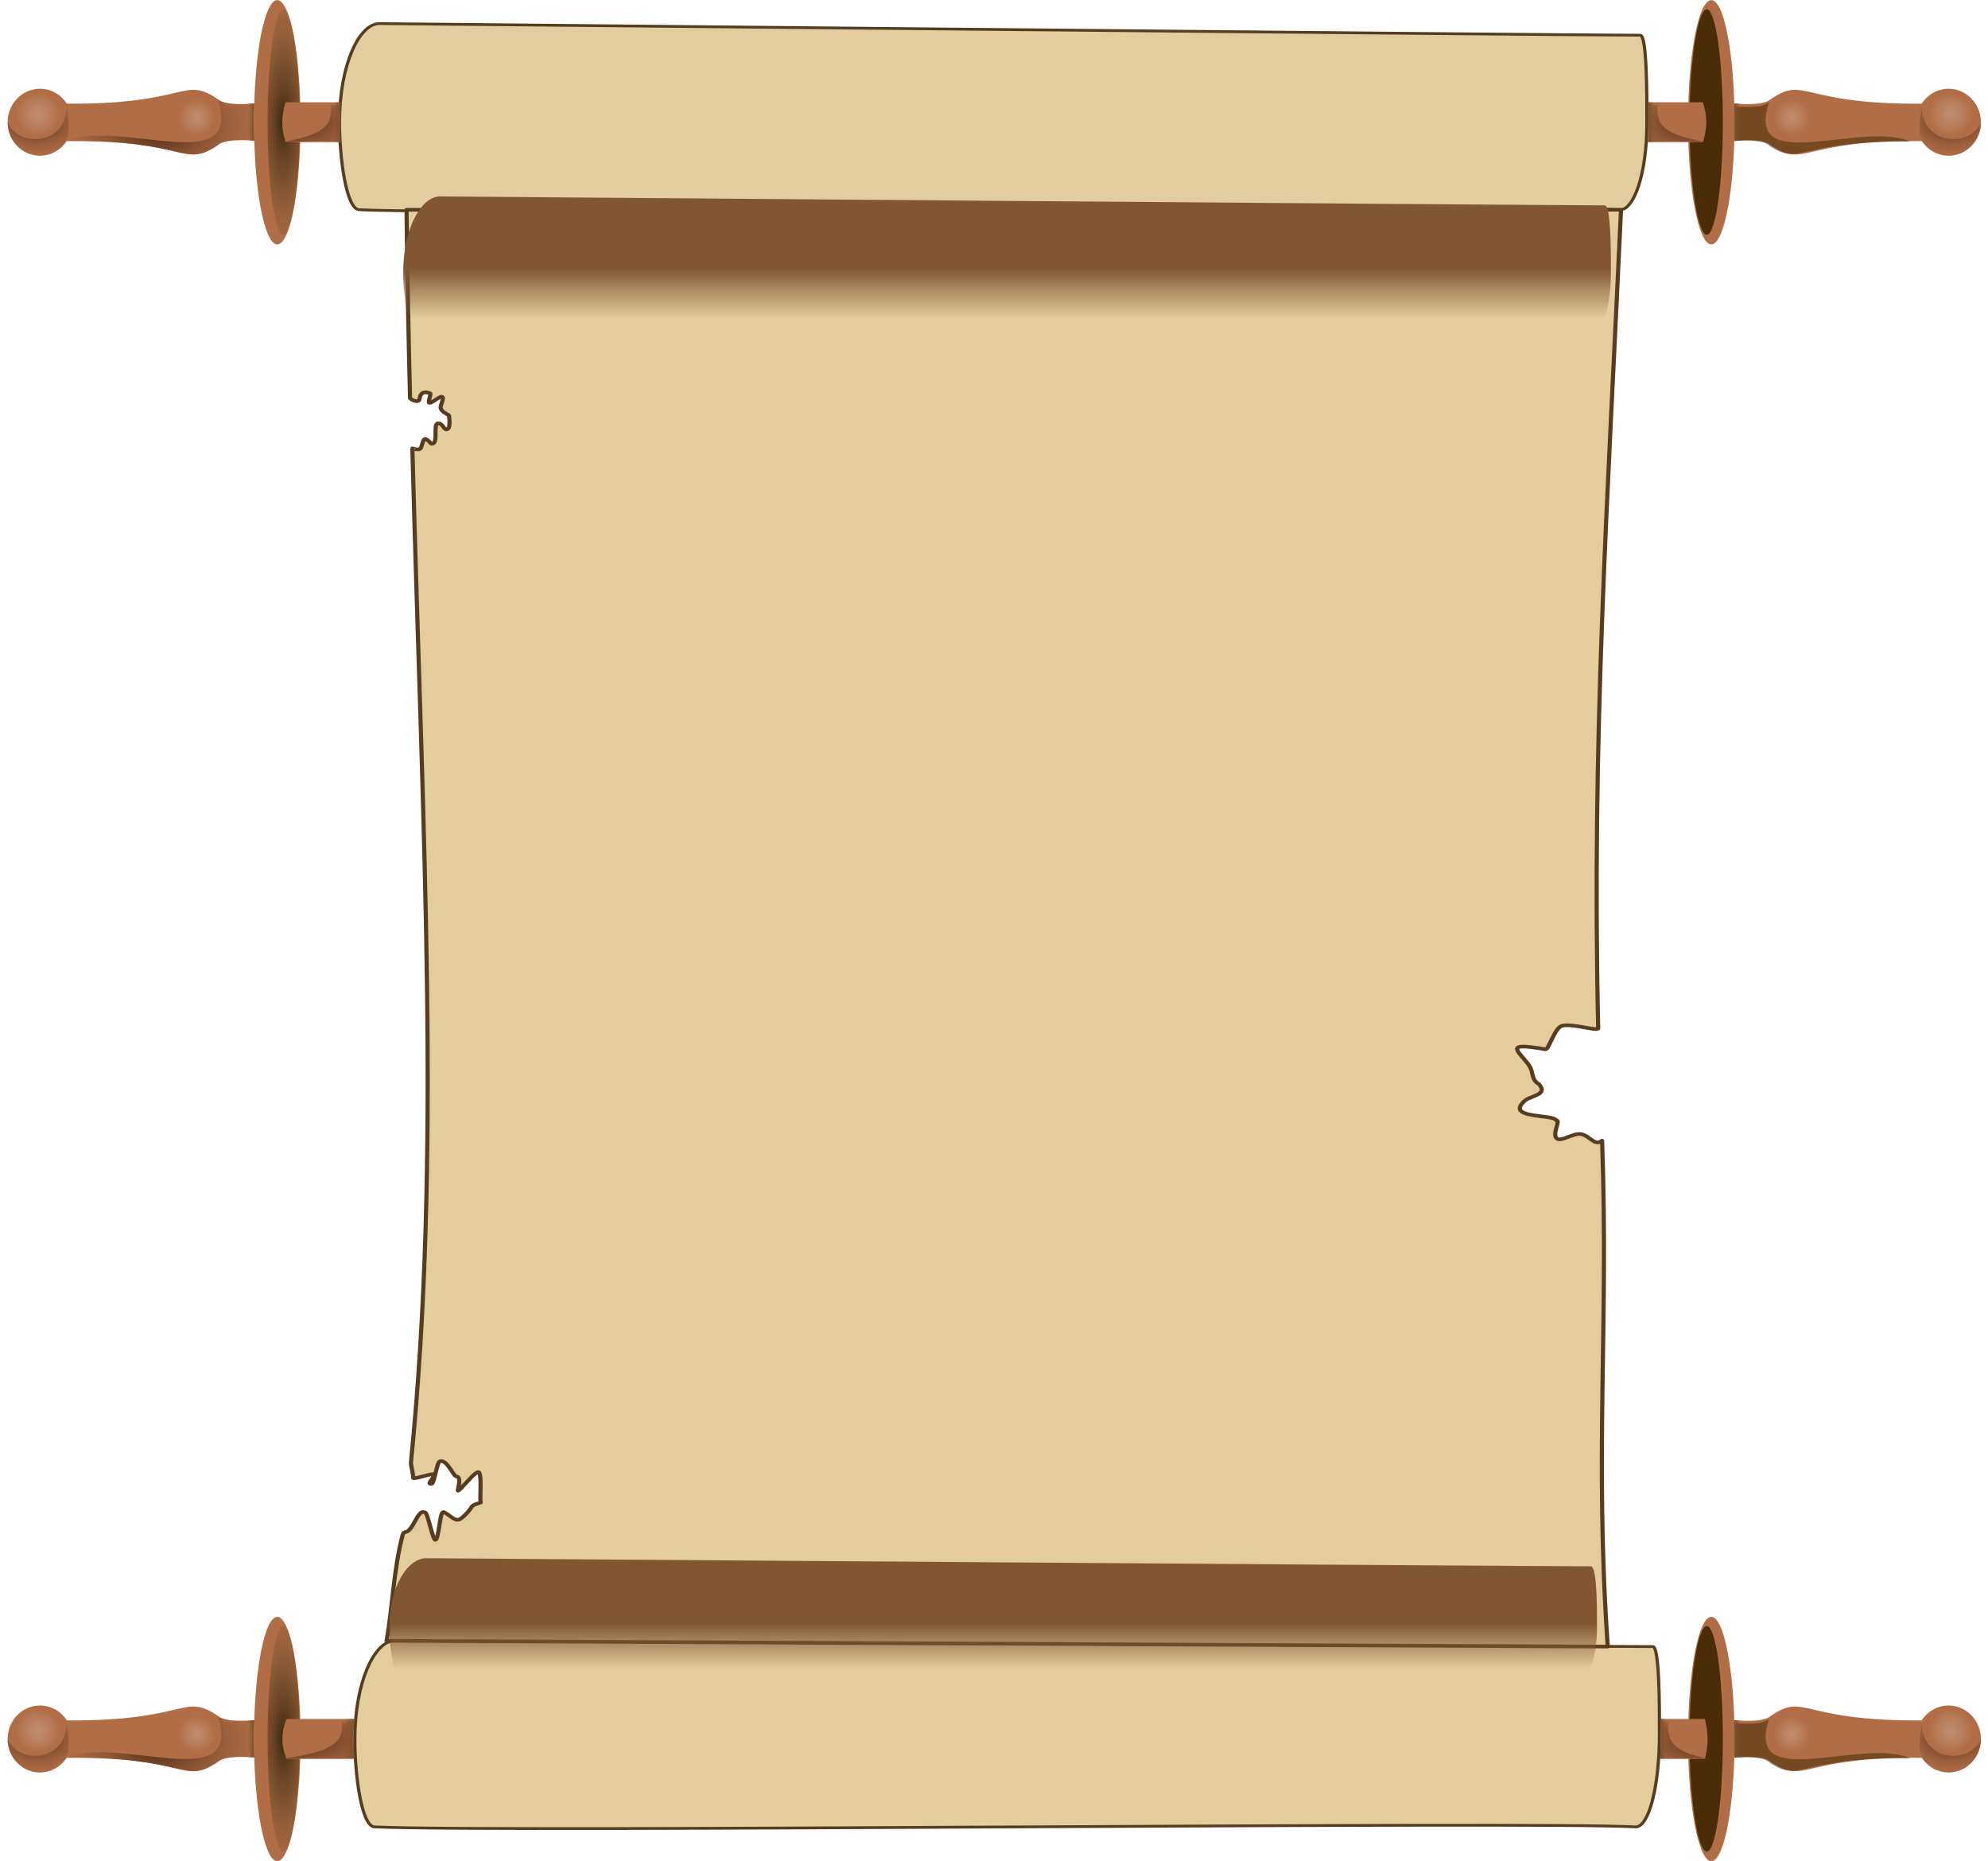 <?xml version="1.0" encoding="UTF-8" standalone="no"?>
<!-- Created with Inkscape (http://www.inkscape.org/) -->

<svg
   xmlns:dc="http://purl.org/dc/elements/1.1/"
   xmlns:cc="http://creativecommons.org/ns#"
   xmlns:rdf="http://www.w3.org/1999/02/22-rdf-syntax-ns#"
   xmlns:svg="http://www.w3.org/2000/svg"
   xmlns="http://www.w3.org/2000/svg"
   xmlns:xlink="http://www.w3.org/1999/xlink"
   xmlns:sodipodi="http://sodipodi.sourceforge.net/DTD/sodipodi-0.dtd"
   xmlns:inkscape="http://www.inkscape.org/namespaces/inkscape"
   id="svg2"
   sodipodi:docname="blank_scroll_01.svg"
   viewBox="0 0 256 239.599"
   sodipodi:version="0.32"
   version="1.0"
   inkscape:output_extension="org.inkscape.output.svg.inkscape"
   inkscape:version="0.92.4 (5da689c313, 2019-01-14)"
   width="256"
   height="239.599">
  <defs
     id="defs4">
    <linearGradient
       id="linearGradient6019"
       inkscape:collect="always">
      <stop
         id="stop6021"
         style="stop-color:#825631"
         offset="0" />
      <stop
         id="stop6023"
         style="stop-color:#825631;stop-opacity:0"
         offset="1" />
    </linearGradient>
    <linearGradient
       id="linearGradient5527"
       inkscape:collect="always">
      <stop
         id="stop5529"
         style="stop-color:#ffffff"
         offset="0" />
      <stop
         id="stop5531"
         style="stop-color:#ffffff;stop-opacity:0"
         offset="1" />
    </linearGradient>
    <linearGradient
       id="linearGradient5513">
      <stop
         id="stop5515"
         style="stop-color:#ebebeb;stop-opacity:.373"
         offset="0" />
      <stop
         id="stop5517"
         style="stop-color:#ffffff;stop-opacity:0"
         offset="1" />
    </linearGradient>
    <linearGradient
       id="linearGradient5503">
      <stop
         id="stop5505"
         style="stop-color:#402110"
         offset="0" />
      <stop
         id="stop5507"
         style="stop-color:#b06d46;stop-opacity:0"
         offset="1" />
    </linearGradient>
    <linearGradient
       id="linearGradient5488"
       inkscape:collect="always">
      <stop
         id="stop5490"
         style="stop-color:#7a532b"
         offset="0" />
      <stop
         id="stop5492"
         style="stop-color:#7a532b;stop-opacity:0"
         offset="1" />
    </linearGradient>
    <linearGradient
       id="linearGradient5478">
      <stop
         id="stop5480"
         style="stop-color:#3e1f0a"
         offset="0" />
      <stop
         id="stop5482"
         style="stop-color:#b06d46;stop-opacity:0"
         offset="1" />
    </linearGradient>
    <linearGradient
       id="linearGradient5276">
      <stop
         id="stop5278"
         style="stop-color:#3b280f"
         offset="0" />
      <stop
         id="stop5280"
         style="stop-color:#7a532b;stop-opacity:0"
         offset="1" />
    </linearGradient>
    <filter
       id="filter5575"
       height="1.287"
       width="1.244"
       y="-0.143"
       x="-0.122"
       inkscape:collect="always">
      <feGaussianBlur
         id="feGaussianBlur5577"
         stdDeviation="0.535"
         inkscape:collect="always" />
    </filter>
    <filter
       id="filter5603"
       height="1.21"
       width="1.062"
       y="-0.105"
       x="-0.031"
       inkscape:collect="always">
      <feGaussianBlur
         id="feGaussianBlur5605"
         stdDeviation="0.418"
         inkscape:collect="always" />
    </filter>
    <filter
       id="filter5631"
       height="1.048"
       width="1.25"
       y="-0.024"
       x="-0.125"
       inkscape:collect="always">
      <feGaussianBlur
         id="feGaussianBlur5633"
         stdDeviation="0.416"
         inkscape:collect="always" />
    </filter>
    <filter
       id="filter5727"
       height="1.064"
       width="1.322"
       y="-0.032"
       x="-0.161"
       inkscape:collect="always">
      <feGaussianBlur
         id="feGaussianBlur5729"
         stdDeviation="0.557"
         inkscape:collect="always" />
    </filter>
    <filter
       id="filter5785"
       height="1.262"
       width="1.078"
       y="-0.131"
       x="-0.039"
       inkscape:collect="always">
      <feGaussianBlur
         id="feGaussianBlur5787"
         stdDeviation="0.523"
         inkscape:collect="always" />
    </filter>
    <filter
       id="filter6121"
       inkscape:collect="always">
      <feGaussianBlur
         id="feGaussianBlur6123"
         stdDeviation="0.576"
         inkscape:collect="always" />
    </filter>
    <filter
       id="filter6157"
       inkscape:collect="always">
      <feGaussianBlur
         id="feGaussianBlur6159"
         stdDeviation="1.19"
         inkscape:collect="always" />
    </filter>
    <filter
       id="filter6161"
       inkscape:collect="always">
      <feGaussianBlur
         id="feGaussianBlur6163"
         stdDeviation="1.19"
         inkscape:collect="always" />
    </filter>
    <filter
       id="filter6177"
       height="2.459"
       width="1.089"
       y="-0.729"
       x="-0.044"
       inkscape:collect="always">
      <feGaussianBlur
         id="feGaussianBlur6179"
         stdDeviation="3.633"
         inkscape:collect="always" />
    </filter>
    <filter
       id="filter6189"
       height="2.408"
       width="1.085"
       y="-0.704"
       x="-0.043"
       inkscape:collect="always">
      <feGaussianBlur
         id="feGaussianBlur6191"
         stdDeviation="3.507"
         inkscape:collect="always" />
    </filter>
    <radialGradient
       id="radialGradient6354"
       xlink:href="#linearGradient5276"
       gradientUnits="userSpaceOnUse"
       cy="129.75"
       cx="171"
       gradientTransform="matrix(2.381,2.3416e-7,-1.05e-6,6.442,-236.15,-706.07)"
       r="4"
       inkscape:collect="always" />
    <radialGradient
       id="radialGradient6356"
       xlink:href="#linearGradient5478"
       gradientUnits="userSpaceOnUse"
       cy="168.54"
       cx="251.32"
       gradientTransform="matrix(1.255,-0.053,0.032,0.765,-69.447,52.983)"
       r="16.124"
       inkscape:collect="always" />
    <linearGradient
       id="linearGradient6358"
       y2="129.71"
       xlink:href="#linearGradient5488"
       gradientUnits="userSpaceOnUse"
       x2="167.48"
       gradientTransform="matrix(-1.566,0,0,1,528.65,38.031)"
       y1="129.71"
       x1="166.83"
       inkscape:collect="always" />
    <radialGradient
       id="radialGradient6360"
       xlink:href="#linearGradient5503"
       gradientUnits="userSpaceOnUse"
       cy="167.78"
       cx="230.13"
       gradientTransform="matrix(2.102,3.4972e-8,-2.9988e-8,1.373,-253.71,-62.569)"
       r="5.094"
       inkscape:collect="always" />
    <radialGradient
       id="radialGradient6362"
       xlink:href="#linearGradient5527"
       gradientUnits="userSpaceOnUse"
       cy="111.88"
       cx="128.17"
       r="5.209"
       inkscape:collect="always" />
    <radialGradient
       id="radialGradient6364"
       xlink:href="#linearGradient5513"
       gradientUnits="userSpaceOnUse"
       cy="111.88"
       cx="128.17"
       gradientTransform="translate(-8.9443e-5)"
       r="5.209"
       inkscape:collect="always" />
    <radialGradient
       id="radialGradient6366"
       xlink:href="#linearGradient5478"
       gradientUnits="userSpaceOnUse"
       cy="167.88"
       cx="256.91"
       gradientTransform="matrix(1.215,9.0652e-7,-4.29e-7,0.546,-39.204,76.207)"
       r="16.124"
       inkscape:collect="always" />
    <linearGradient
       id="linearGradient6368"
       y2="129.71"
       xlink:href="#linearGradient5488"
       gradientUnits="userSpaceOnUse"
       x2="167.48"
       gradientTransform="matrix(-1.566,0,0,1.069,543.51,29.083)"
       y1="129.71"
       x1="166.83"
       inkscape:collect="always" />
    <radialGradient
       id="radialGradient6372"
       xlink:href="#linearGradient5478"
       gradientUnits="userSpaceOnUse"
       cy="168.54"
       cx="251.32"
       gradientTransform="matrix(1.255,-0.053,0.032,0.765,-69.447,330.91)"
       r="16.124"
       inkscape:collect="always" />
    <linearGradient
       id="linearGradient6374"
       y2="129.71"
       xlink:href="#linearGradient5488"
       gradientUnits="userSpaceOnUse"
       x2="167.48"
       gradientTransform="matrix(-1.566,0,0,1,528.65,315.96)"
       y1="129.71"
       x1="166.83"
       inkscape:collect="always" />
    <radialGradient
       id="radialGradient6376"
       xlink:href="#linearGradient5503"
       gradientUnits="userSpaceOnUse"
       cy="167.78"
       cx="230.13"
       gradientTransform="matrix(2.102,3.4972e-8,-2.9988e-8,1.373,-253.71,215.36)"
       r="5.094"
       inkscape:collect="always" />
    <radialGradient
       id="radialGradient6382"
       xlink:href="#linearGradient5478"
       gradientUnits="userSpaceOnUse"
       cy="167.88"
       cx="256.91"
       gradientTransform="matrix(1.215,9.0652e-7,-4.29e-7,0.546,-39.204,354.13)"
       r="16.124"
       inkscape:collect="always" />
    <linearGradient
       id="linearGradient6384"
       y2="129.71"
       xlink:href="#linearGradient5488"
       gradientUnits="userSpaceOnUse"
       x2="167.48"
       gradientTransform="matrix(-2.646,0,0,1.069,726.09,307.01)"
       y1="129.71"
       x1="166.83"
       inkscape:collect="always" />
    <linearGradient
       id="linearGradient6386"
       y2="129.71"
       xlink:href="#linearGradient5488"
       gradientUnits="userSpaceOnUse"
       x2="167.48"
       gradientTransform="matrix(1.566,0,0,1,232.69,38.031)"
       y1="129.71"
       x1="166.83"
       inkscape:collect="always" />
    <radialGradient
       id="radialGradient6392"
       xlink:href="#linearGradient5513"
       gradientUnits="userSpaceOnUse"
       cy="111.88"
       cx="128.17"
       gradientTransform="translate(-8.9443e-5)"
       r="5.209"
       inkscape:collect="always" />
    <linearGradient
       id="linearGradient6396"
       y2="129.71"
       xlink:href="#linearGradient5488"
       gradientUnits="userSpaceOnUse"
       x2="167.48"
       gradientTransform="matrix(1.566,0,0,1.069,217.83,29.083)"
       y1="129.71"
       x1="166.83"
       inkscape:collect="always" />
    <linearGradient
       id="linearGradient6398"
       y2="129.71"
       xlink:href="#linearGradient5488"
       gradientUnits="userSpaceOnUse"
       x2="167.48"
       gradientTransform="matrix(1.566,0,0,1,232.69,315.96)"
       y1="129.71"
       x1="166.83"
       inkscape:collect="always" />
    <radialGradient
       id="radialGradient6404"
       xlink:href="#linearGradient5513"
       gradientUnits="userSpaceOnUse"
       cy="111.88"
       cx="128.17"
       gradientTransform="translate(-8.9443e-5)"
       r="5.209"
       inkscape:collect="always" />
    <linearGradient
       id="linearGradient6408"
       y2="129.71"
       xlink:href="#linearGradient5488"
       gradientUnits="userSpaceOnUse"
       x2="167.48"
       gradientTransform="matrix(1.566,0,0,1.069,217.83,307.01)"
       y1="129.71"
       x1="166.83"
       inkscape:collect="always" />
    <linearGradient
       id="linearGradient6410"
       y2="178.13"
       xlink:href="#linearGradient6019"
       gradientUnits="userSpaceOnUse"
       x2="282.09"
       gradientTransform="matrix(1,0,0,0.37,3.492,129.36)"
       y1="166.92"
       x1="282.09"
       inkscape:collect="always" />
    <radialGradient
       inkscape:collect="always"
       xlink:href="#linearGradient5276"
       id="radialGradient991"
       gradientUnits="userSpaceOnUse"
       gradientTransform="matrix(2.381,2.3416e-7,-1.05e-6,6.442,-236.15,-706.07)"
       cx="171"
       cy="129.75"
       r="4" />
    <radialGradient
       inkscape:collect="always"
       xlink:href="#linearGradient5503"
       id="radialGradient993"
       gradientUnits="userSpaceOnUse"
       gradientTransform="matrix(2.102,3.4972e-8,-2.9988e-8,1.373,-253.71,-62.569)"
       cx="230.13"
       cy="167.78"
       r="5.094" />
    <radialGradient
       inkscape:collect="always"
       xlink:href="#linearGradient5527"
       id="radialGradient995"
       gradientUnits="userSpaceOnUse"
       cx="128.17"
       cy="111.88"
       r="5.209" />
    <radialGradient
       inkscape:collect="always"
       xlink:href="#linearGradient5513"
       id="radialGradient997"
       gradientUnits="userSpaceOnUse"
       gradientTransform="translate(-8.9443e-5)"
       cx="128.17"
       cy="111.88"
       r="5.209" />
    <radialGradient
       inkscape:collect="always"
       xlink:href="#linearGradient5478"
       id="radialGradient999"
       gradientUnits="userSpaceOnUse"
       gradientTransform="matrix(1.215,9.0652e-7,-4.29e-7,0.546,-39.204,76.207)"
       cx="256.91"
       cy="167.88"
       r="16.124" />
    <radialGradient
       inkscape:collect="always"
       xlink:href="#linearGradient5527"
       id="radialGradient1001"
       gradientUnits="userSpaceOnUse"
       cx="128.17"
       cy="111.88"
       r="5.209" />
    <radialGradient
       inkscape:collect="always"
       xlink:href="#linearGradient5503"
       id="radialGradient1003"
       gradientUnits="userSpaceOnUse"
       gradientTransform="matrix(2.102,3.4972e-8,-2.9988e-8,1.373,-253.71,-62.569)"
       cx="230.13"
       cy="167.78"
       r="5.094" />
    <radialGradient
       inkscape:collect="always"
       xlink:href="#linearGradient5527"
       id="radialGradient1005"
       gradientUnits="userSpaceOnUse"
       cx="128.17"
       cy="111.88"
       r="5.209" />
    <radialGradient
       inkscape:collect="always"
       xlink:href="#linearGradient5478"
       id="radialGradient1007"
       gradientUnits="userSpaceOnUse"
       gradientTransform="matrix(1.215,9.0652e-7,-4.29e-7,0.546,-39.204,76.207)"
       cx="256.91"
       cy="167.88"
       r="16.124" />
    <linearGradient
       inkscape:collect="always"
       xlink:href="#linearGradient6019"
       id="linearGradient1009"
       gradientUnits="userSpaceOnUse"
       gradientTransform="matrix(1,0,0,0.37,3.492,129.36)"
       x1="282.09"
       y1="166.92"
       x2="282.09"
       y2="178.13" />
  </defs>
  <sodipodi:namedview
     id="base"
     bordercolor="#666666"
     inkscape:pageshadow="2"
     guidetolerance="10"
     pagecolor="#ffffff"
     gridtolerance="10000"
     inkscape:window-height="1025"
     inkscape:zoom="0.60239307"
     objecttolerance="10"
     inkscape:window-y="-8"
     showgrid="false"
     borderopacity="1.0"
     inkscape:current-layer="svg2"
     inkscape:cx="-274.305"
     inkscape:cy="58.468322"
     showguides="true"
     inkscape:guide-bbox="true"
     inkscape:window-x="-8"
     inkscape:window-width="1920"
     inkscape:pageopacity="0.0"
     inkscape:document-units="px"
     inkscape:window-maximized="1"
     fit-margin-top="0"
     fit-margin-left="0"
     fit-margin-right="0"
     fit-margin-bottom="0">
    <inkscape:grid
       id="grid5242"
       type="xygrid"
       originx="-268.812"
       originy="-173.9" />
  </sodipodi:namedview>
  <g
     id="g6295"
     transform="matrix(0.749,0,0,0.749,-167.574,-109.924)">
    <path
       id="path5248"
       d="m 478.09,152.78 c 1,0 1,10 1,15 0,9 -2,15 -4,15 -15,-1 -170,1 -190,0 -2,0 -3,-9 -3,-15 0,-10 3,-17 6,-17 1.69,0 180,2 190,2 z"
       sodipodi:nodetypes="ccccccc"
       style="fill:#e2cd9e;stroke:#583c1f;stroke-width:0.479;stroke-linecap:round;stroke-linejoin:round;filter:url(#filter6121)"
       transform="matrix(1.141,0,0,1,-39.766,0.035)"
       inkscape:connector-curvature="0" />
    <path
       id="path5263"
       style="fill:#e3cd9d;stroke:#583c1f;stroke-width:0.479;stroke-linecap:round;stroke-linejoin:round;filter:url(#filter6157)"
       sodipodi:nodetypes="ccccccc"
       transform="matrix(1.141,0,0,1,-39.766,0.035)"
       d="m 479.98,429.78 c 1,0 1,10 1,15 0,9 -1.58,16 -3.58,16 -15,-1 -170,1 -190,0 -2,0 -3,-9 -3,-15 0,-10 3,-17 6,-17 1.69,0 179.58,1 189.58,1 z"
       inkscape:connector-curvature="0" />
    <path
       id="rect5271"
       d="m 292.19,182.78 h 183 c -2,50 -4.44,90.74 -3.44,140.74 -0.24,0.49 -3.84,-0.89 -5.44,-0.46 -1.11,0.3 -2.02,4.15 -2.5,4.05 -6.54,-1.32 -4.02,0.28 -2.51,2.71 0.79,1.28 0.27,2.39 1.49,3.25 1.61,1.95 -1.47,2 -2.21,3 -2.81,2.99 4.5,2.17 4.84,3.25 0.75,-0.06 -0.63,2.23 0.05,3.07 0.6,0.74 2.51,-0.92 3.65,-0.72 1.39,0.25 2.06,2.18 3.22,1.14 1,32 -1.15,53.97 0.85,86.97 l -184,-1 c 0.93,-6.02 1.03,-12.2 2.42,-18.19 0.23,-0.95 0.58,0.19 1.58,-1.81 0.89,-1.79 1.1,-2.35 1.84,-2.04 0.35,0.15 1.11,4.69 1.49,4.69 0.53,0.01 0.68,-4.57 1.15,-4.75 0.43,-0.17 1.57,1.49 2.37,1.29 0.47,-0.12 1.66,-1.55 1.92,-2.13 0.28,-0.63 1.47,-0.7 1.41,-0.88 -0.19,-0.57 0.21,-4.46 -0.27,-5.13 -0.4,-0.56 -3.08,3.56 -3.18,3.12 -0.04,-0.2 0.62,-2.32 -0.19,-2.41 -0.53,-0.06 -1.42,-3 -2.52,-2.61 -0.44,0.16 -0.85,3.78 -1.2,3.85 -1.06,0.22 0.7,-1.31 0.23,-1.61 -0.31,-0.2 -3.05,0.95 -3.05,0.61 0,-1 -0.38,-2.1 -0.33,-2.68 4.61,-52.76 1.78,-106.73 0.21,-174.3 0,-0.05 1.11,0.54 1.33,-0.18 0.32,-1.1 0.35,-1.69 0.84,-1.33 0.66,0.49 0.53,0.84 0.93,0.69 0.79,-0.3 0.01,-3.47 0.76,-3.48 0.83,0 0.85,1.25 1.4,1.01 0.54,-0.24 0.27,-2.07 0.27,-2.29 -0.01,-0.29 -0.98,-0.45 -1.25,-1.3 -0.15,-0.48 0.59,-1.73 0.19,-1.99 -0.28,-0.18 -1.66,1.23 -1.93,1.03 -0.24,-0.19 0.37,-1.53 0.11,-1.63 -0.45,-0.18 -1.39,-0.51 -1.57,0.98 -0.09,0.82 -1.43,0.07 -1.43,-0.18 -0.23,-10.51 -0.42,-21.29 -0.53,-32.35 z"
       sodipodi:nodetypes="cccssscccsscccsssssssssssssssssssssssssssssc"
       style="fill:#e3cd9d;stroke:#583c1f;stroke-width:0.625;stroke-linecap:round;stroke-linejoin:round;filter:url(#filter6161)"
       transform="matrix(1.141,0,0,1,-39.766,0.035)"
       inkscape:connector-curvature="0" />
    <g
       id="g5644">
      <path
         id="path4467"
         sodipodi:nodetypes="ccsssccccc"
         style="fill:#b06d46"
         d="m 261.12,171.76 c -6,4 -5,-1 -25.92,-0.74 -1,1.52 -2.69,2.51 -4.6,2.51 -3.07,0 -5.56,-2.58 -5.56,-5.75 0,-3.18 2.49,-5.76 5.56,-5.76 1.93,0 3.63,1.02 4.63,2.56 20.89,0.18 19.89,-4.82 25.89,-0.82 1,1 4,1 6.33,0.78 v 6.4 c -2.33,-0.18 -5.33,-0.18 -6.33,0.82 z"
         inkscape:connector-curvature="0" />
      <ellipse
         id="path5244"
         style="fill:#b06d46"
         transform="translate(100.4,38.031)"
         cx="171"
         cy="129.747"
         rx="4"
         ry="21" />
      <ellipse
         id="path5274"
         style="fill:url(#radialGradient991);filter:url(#filter5631)"
         transform="matrix(0.691,0,0,0.923,154.33,47.983)"
         cx="171"
         cy="129.747"
         rx="4"
         ry="21" />
      <path
         id="path5246"
         sodipodi:nodetypes="ccccc"
         style="fill:#b06d46"
         d="m 282.26,171.21 v -6.87 h -9.42 c -0.78,2.44 -0.78,4.44 0,6.87 z"
         inkscape:connector-curvature="0" />
      <path
         id="path5476"
         sodipodi:nodetypes="cccccc"
         style="fill:url(#radialGradient6356);filter:url(#filter5603)"
         d="m 261.12,171.76 c -6,4 -5,-1 -25.92,-0.74 8.95,-3.98 30.56,6.67 25.92,-7.26 1,1 4,1 6.33,0.78 v 6.4 c -2.33,-0.18 -5.33,-0.18 -6.33,0.82 z"
         inkscape:connector-curvature="0" />
      <path
         id="rect5486"
         sodipodi:nodetypes="ccccc"
         style="fill:url(#linearGradient6358)"
         d="m 267.44,164.55 h -1.02 v 6.38 h 1.02 c -0.12,-2.09 -0.16,-4.23 0,-6.38 z"
         inkscape:connector-curvature="0" />
      <path
         id="path5501"
         sodipodi:nodetypes="cccc"
         style="fill:url(#radialGradient993);filter:url(#filter5575)"
         d="m 230.6,173.53 c -3.07,0 -5.56,-2.58 -5.56,-5.75 1.75,4.43 10.4,4.11 10.19,-3.2 0.19,4.38 1.79,7.31 -4.63,8.95 z"
         inkscape:connector-curvature="0" />
      <circle
         id="path5511"
         style="opacity:0.232;fill:url(#radialGradient995)"
         transform="matrix(0.62,0,0,0.62,178.07,97.598)"
         cx="128.168"
         cy="111.881"
         r="5.209" />
      <circle
         id="path5521"
         style="opacity:0.712;fill:url(#radialGradient997)"
         transform="matrix(0.732,0,0,0.732,136.44,84.516)"
         cx="128.168"
         cy="111.881"
         r="5.209" />
      <path
         id="path5635"
         sodipodi:nodetypes="ccccc"
         style="fill:url(#radialGradient999);filter:url(#filter5603)"
         d="m 271.89,171.24 c 8.29,-1.34 8.92,-3.3 8.75,-6.53 1,1 -0.84,0.19 1.49,-0.03 v 6.41 c -7.01,-0.12 -2.28,-0.08 -10.24,0.15 z"
         inkscape:connector-curvature="0" />
      <path
         id="path5637"
         sodipodi:nodetypes="ccccc"
         style="fill:url(#linearGradient6368)"
         d="m 282.3,164.33 h -1.01 v 6.82 h 1.01 c -0.12,-2.23 -0.16,-4.52 0,-6.82 z"
         inkscape:connector-curvature="0" />
    </g>
    <g
       id="g5949">
      <path
         id="path5804"
         sodipodi:nodetypes="ccsssccccc"
         style="fill:#b06d46"
         d="m 261.12,449.68 c -6,4 -5,-1 -25.92,-0.74 -1,1.52 -2.69,2.52 -4.6,2.52 -3.07,0 -5.56,-2.58 -5.56,-5.76 0,-3.17 2.49,-5.75 5.56,-5.75 1.93,0 3.63,1.01 4.63,2.55 20.89,0.18 19.89,-4.82 25.89,-0.82 1,1 4,1 6.33,0.78 v 6.41 c -2.33,-0.19 -5.33,-0.19 -6.33,0.81 z"
         inkscape:connector-curvature="0" />
      <ellipse
         id="path5806"
         style="fill:#b06d46"
         transform="translate(100.4,315.96)"
         cx="171"
         cy="129.747"
         rx="4"
         ry="21" />
      <ellipse
         id="path5808"
         style="fill:url(#radialGradient6354);filter:url(#filter5631)"
         transform="matrix(0.691,0,0,0.923,154.33,325.91)"
         cx="171"
         cy="129.747"
         rx="4"
         ry="21" />
      <path
         id="path5812"
         sodipodi:nodetypes="cccccc"
         style="fill:url(#radialGradient6372);filter:url(#filter5603)"
         d="m 261.12,449.68 c -6,4 -5,-1 -25.92,-0.74 8.95,-3.97 30.56,6.68 25.92,-7.26 1,1 4,1 6.33,0.78 v 6.41 c -2.33,-0.19 -5.33,-0.19 -6.33,0.81 z"
         inkscape:connector-curvature="0" />
      <path
         id="path5814"
         sodipodi:nodetypes="ccccc"
         style="fill:url(#linearGradient6374)"
         d="m 267.44,442.47 h -1.02 v 6.38 h 1.02 c -0.12,-2.09 -0.16,-4.23 0,-6.38 z"
         inkscape:connector-curvature="0" />
      <path
         id="path5816"
         sodipodi:nodetypes="cccc"
         style="fill:url(#radialGradient6376);filter:url(#filter5575)"
         d="m 230.6,451.46 c -3.07,0 -5.56,-2.58 -5.56,-5.76 1.75,4.44 10.4,4.11 10.19,-3.2 0.19,4.39 1.79,7.31 -4.63,8.96 z"
         inkscape:connector-curvature="0" />
      <circle
         id="path5818"
         style="opacity:0.232;fill:url(#radialGradient1001)"
         transform="matrix(0.62,0,0,0.62,178.07,375.52)"
         cx="128.168"
         cy="111.881"
         r="5.209" />
      <circle
         id="path5820"
         style="opacity:0.712;fill:url(#radialGradient6364)"
         transform="matrix(0.732,0,0,0.732,136.44,362.44)"
         cx="128.168"
         cy="111.881"
         r="5.209" />
      <g
         id="g5905">
        <g
           id="g5899"
           transform="matrix(1.22,0,0,1,-59.874,0)">
          <path
             id="path5810"
             sodipodi:nodetypes="ccccc"
             style="fill:#b06d46"
             d="m 282.26,449.14 v -6.87 h -9.42 c -0.78,2.43 -0.78,4.43 0,6.87 z"
             inkscape:connector-curvature="0" />
          <path
             id="path5822"
             sodipodi:nodetypes="ccccc"
             style="fill:url(#radialGradient6382);filter:url(#filter5603)"
             d="m 271.89,449.16 c 8.29,-1.33 8.92,-3.3 8.75,-6.52 1,1 -0.84,0.19 1.49,-0.03 v 6.41 c -7.01,-0.12 -2.28,-0.08 -10.24,0.14 z"
             inkscape:connector-curvature="0" />
        </g>
        <path
           id="path5824"
           sodipodi:nodetypes="ccccc"
           style="fill:url(#linearGradient6384)"
           d="m 284.69,442.25 h -1.71 v 6.82 h 1.71 c -0.2,-2.23 -0.27,-4.52 0,-6.82 z"
           inkscape:connector-curvature="0" />
      </g>
    </g>
    <g
       id="g6244"
       transform="translate(28)">
      <g
         id="g5789">
        <path
           id="path5659"
           sodipodi:nodetypes="ccsssccccc"
           style="fill:#b06d46"
           d="m 500.23,171.76 c 6,4 5,-1 25.91,-0.74 1.01,1.52 2.69,2.51 4.6,2.51 3.07,0 5.56,-2.58 5.56,-5.75 0,-3.18 -2.49,-5.76 -5.56,-5.76 -1.93,0 -3.63,1.02 -4.62,2.56 -20.89,0.18 -19.89,-4.82 -25.89,-0.82 -1,1 -4,1 -6.33,0.78 v 6.4 c 2.33,-0.18 5.33,-0.18 6.33,0.82 z"
           inkscape:connector-curvature="0" />
        <ellipse
           id="path5661"
           style="fill:#b06d46"
           transform="matrix(-1,0,0,1,660.95,38.031)"
           cx="171"
           cy="129.747"
           rx="4"
           ry="21" />
        <path
           id="path5663"
           sodipodi:nodetypes="csssc"
           style="fill:#4a2d07;filter:url(#filter5727)"
           transform="matrix(-0.691,0,0,0.923,607.33,47.983)"
           d="m 175.3,129.69 c 0,11.59 -2.09,21.06 -4.3,21.06 -2.21,0 -4,-9.41 -4,-21 0,-11.6 1.79,-21 4,-21 2.21,0 4.3,9.35 4.3,20.94 z"
           inkscape:connector-curvature="0" />
        <path
           id="path5665"
           sodipodi:nodetypes="ccccc"
           style="fill:#b06d46"
           d="m 479.09,171.21 v -6.87 h 9.41 c 0.78,2.44 0.78,4.44 0,6.87 z"
           inkscape:connector-curvature="0" />
        <path
           id="path5667"
           d="m 261.12,171.76 c -6,4 -5,-1 -25.92,-0.74 8.95,-3.98 30.56,6.67 25.92,-7.26 1,1 4,1 6.33,0.78 v 6.4 c -2.33,-0.18 -5.33,-0.18 -6.33,0.82 z"
           sodipodi:nodetypes="cccccc"
           style="opacity:0.75;fill:#4a2d07;filter:url(#filter5785)"
           transform="matrix(-0.935,0,0,0.935,744.03,11.185)"
           inkscape:connector-curvature="0" />
        <path
           id="path5669"
           sodipodi:nodetypes="ccccc"
           style="fill:url(#linearGradient6386)"
           d="m 493.91,164.55 h 1.01 v 6.38 h -1.01 c 0.12,-2.09 0.16,-4.23 0,-6.38 z"
           inkscape:connector-curvature="0" />
        <path
           id="path5671"
           d="m 230.6,173.53 c -3.07,0 -5.56,-2.58 -5.56,-5.75 1.75,4.43 10.4,4.11 10.19,-3.2 0.19,4.38 1.79,7.31 -4.63,8.95 z"
           sodipodi:nodetypes="cccc"
           style="fill:url(#radialGradient1003);filter:url(#filter5575)"
           transform="matrix(-1,0,0,1,761.34,0)"
           inkscape:connector-curvature="0" />
        <circle
           id="path5673"
           style="opacity:0.232;fill:url(#radialGradient1005)"
           transform="matrix(-0.62,0,0,0.62,583.28,97.598)"
           cx="128.168"
           cy="111.881"
           r="5.209" />
        <circle
           id="path5675"
           style="opacity:0.712;fill:url(#radialGradient6392)"
           transform="matrix(-0.732,0,0,0.732,624.9,84.516)"
           cx="128.168"
           cy="111.881"
           r="5.209" />
        <path
           id="path5677"
           style="fill:url(#radialGradient1007);filter:url(#filter5603)"
           sodipodi:nodetypes="ccccc"
           transform="matrix(-1,0,0,1,761.34,0)"
           d="m 271.89,171.24 c 8.29,-1.34 8.92,-3.3 8.75,-6.53 1,1 -0.84,0.19 1.49,-0.03 v 6.41 c -7.01,-0.12 -2.28,-0.08 -10.24,0.15 z"
           inkscape:connector-curvature="0" />
        <path
           id="path5679"
           sodipodi:nodetypes="ccccc"
           style="fill:url(#linearGradient6396)"
           d="m 479.04,164.33 h 1.02 v 6.82 h -1.02 c 0.12,-2.23 0.16,-4.52 0,-6.82 z"
           inkscape:connector-curvature="0" />
      </g>
      <g
         id="g5935">
        <path
           id="path5828"
           sodipodi:nodetypes="ccsssccccc"
           style="fill:#b06d46"
           d="m 500.23,449.68 c 6,4 5,-1 25.91,-0.74 1.01,1.52 2.69,2.52 4.6,2.52 3.07,0 5.56,-2.58 5.56,-5.76 0,-3.17 -2.49,-5.75 -5.56,-5.75 -1.93,0 -3.63,1.01 -4.62,2.55 -20.89,0.18 -19.89,-4.82 -25.89,-0.82 -1,1 -4,1 -6.33,0.78 v 6.41 c 2.33,-0.19 5.33,-0.19 6.33,0.81 z"
           inkscape:connector-curvature="0" />
        <ellipse
           id="path5830"
           style="fill:#b06d46"
           transform="matrix(-1,0,0,1,660.95,315.96)"
           cx="171"
           cy="129.747"
           rx="4"
           ry="21" />
        <path
           id="path5832"
           style="fill:#4a2d07;filter:url(#filter5727)"
           sodipodi:nodetypes="csssc"
           transform="matrix(-0.691,0,0,0.923,607.33,325.91)"
           d="m 175.3,129.69 c 0,11.59 -2.09,21.06 -4.3,21.06 -2.21,0 -4,-9.41 -4,-21 0,-11.6 1.79,-21 4,-21 2.21,0 4.3,9.35 4.3,20.94 z"
           inkscape:connector-curvature="0" />
        <path
           id="path5836"
           sodipodi:nodetypes="cccccc"
           style="opacity:0.75;fill:#4a2d07;filter:url(#filter5785)"
           transform="matrix(-0.935,0,0,0.935,744.03,289.11)"
           d="m 261.12,171.76 c -6,4 -5,-1 -25.92,-0.74 8.95,-3.98 30.56,6.67 25.92,-7.26 1,1 4,1 6.33,0.78 v 6.4 c -2.33,-0.18 -5.33,-0.18 -6.33,0.82 z"
           inkscape:connector-curvature="0" />
        <path
           id="path5838"
           sodipodi:nodetypes="ccccc"
           style="fill:url(#linearGradient6398)"
           d="m 493.91,442.47 h 1.01 v 6.38 h -1.01 c 0.12,-2.09 0.16,-4.23 0,-6.38 z"
           inkscape:connector-curvature="0" />
        <path
           id="path5840"
           sodipodi:nodetypes="cccc"
           style="fill:url(#radialGradient6360);filter:url(#filter5575)"
           transform="matrix(-1,0,0,1,761.34,277.92)"
           d="m 230.6,173.53 c -3.07,0 -5.56,-2.58 -5.56,-5.75 1.75,4.43 10.4,4.11 10.19,-3.2 0.19,4.38 1.79,7.31 -4.63,8.95 z"
           inkscape:connector-curvature="0" />
        <circle
           id="path5842"
           style="opacity:0.232;fill:url(#radialGradient6362)"
           transform="matrix(-0.62,0,0,0.62,583.28,375.52)"
           cx="128.168"
           cy="111.881"
           r="5.209" />
        <circle
           id="path5844"
           style="opacity:0.712;fill:url(#radialGradient6404)"
           transform="matrix(-0.732,0,0,0.732,624.9,362.44)"
           cx="128.168"
           cy="111.881"
           r="5.209" />
        <g
           id="g5926"
           transform="matrix(0.811,0,0,1,92.661,0)">
          <path
             id="path5834"
             sodipodi:nodetypes="ccccc"
             style="fill:#b06d46"
             d="m 479.09,449.14 v -6.87 h 9.41 c 0.78,2.43 0.78,4.43 0,6.87 z"
             inkscape:connector-curvature="0" />
          <path
             id="path5846"
             style="fill:url(#radialGradient6366);filter:url(#filter5603)"
             sodipodi:nodetypes="ccccc"
             transform="matrix(-1,0,0,1,761.34,277.92)"
             d="m 271.89,171.24 c 8.29,-1.34 8.92,-3.3 8.75,-6.53 1,1 -0.84,0.19 1.49,-0.03 v 6.41 c -7.01,-0.12 -2.28,-0.08 -10.24,0.15 z"
             inkscape:connector-curvature="0" />
          <path
             id="path5848"
             sodipodi:nodetypes="ccccc"
             style="fill:url(#linearGradient6408)"
             d="m 479.04,442.25 h 1.02 v 6.82 h -1.02 c 0.12,-2.23 0.16,-4.52 0,-6.82 z"
             inkscape:connector-curvature="0" />
        </g>
      </g>
    </g>
    <path
       id="path6017"
       style="fill:url(#linearGradient1009);filter:url(#filter6189)"
       sodipodi:nodetypes="ccccccc"
       transform="matrix(1.054,0,0,2.08,-7.951,-204.65)"
       d="m 481.58,185.92 c 1,0 1,3.7 1,5.56 0,3.33 -2,5.55 -4,5.55 -15,-0.37 -170,0.37 -190,0 -2,0 -3,-3.33 -3,-5.55 0,-3.71 3,-6.3 6,-6.3 1.69,0 180,0.74 190,0.74 z"
       inkscape:connector-curvature="0" />
    <path
       id="path6165"
       sodipodi:nodetypes="ccccccc"
       style="fill:url(#linearGradient6410);filter:url(#filter6177)"
       transform="matrix(1.054,0,0,1.884,-10.343,65.748)"
       d="m 481.58,185.92 c 1,0 1,3.7 1,5.56 0,3.33 -2,5.55 -4,5.55 -15,-0.37 -170,0.37 -190,0 -2,0 -3,-3.33 -3,-5.55 0,-3.71 3,-6.3 6,-6.3 1.69,0 180,0.74 190,0.74 z"
       inkscape:connector-curvature="0" />
  </g>
</svg>
